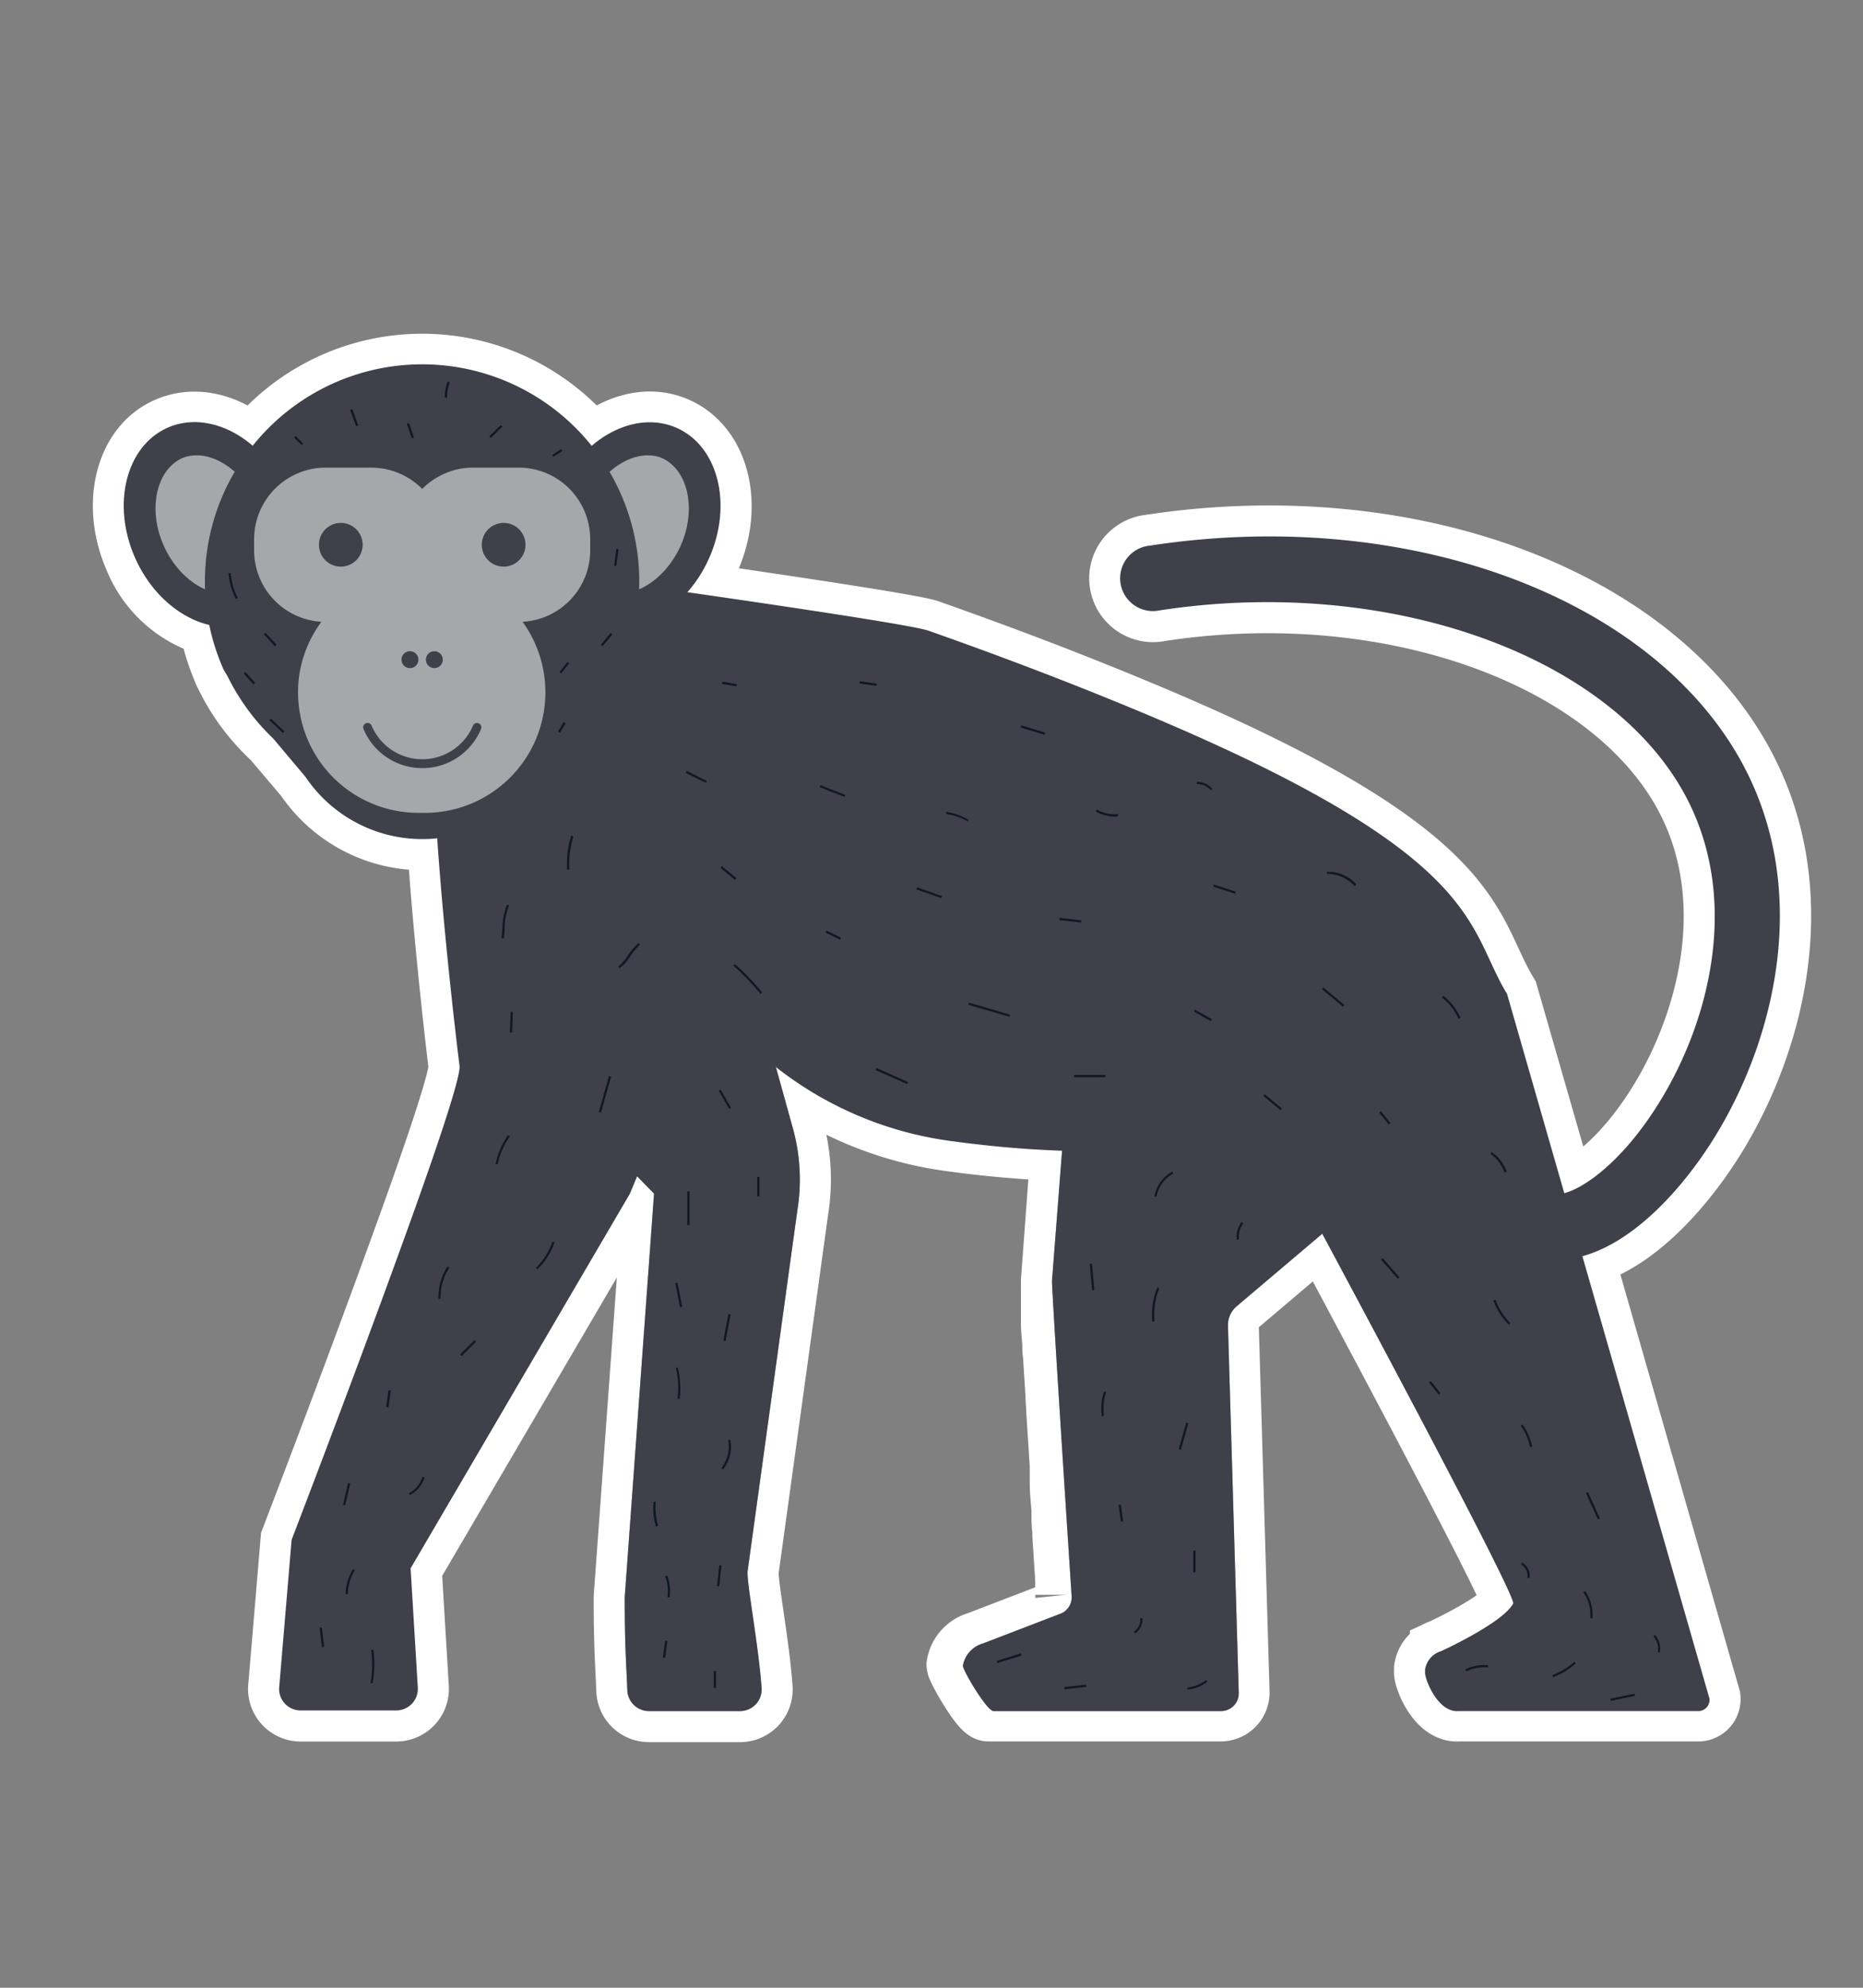 <svg xmlns="http://www.w3.org/2000/svg" viewBox="0 0 150 160"><rect x="0" y="0" width="150" height="160" fill="#808080" stroke="none"/><defs><style>.cls-1{isolation:isolate;}.cls-2{fill:#fff;stroke:#fff;stroke-miterlimit:10;stroke-width:5px;}.cls-3,.cls-4{fill:#40404a;}.cls-4{opacity:0.5;mix-blend-mode:multiply;}.cls-5{fill:#a6a7ab;}.cls-6{fill:#101820;}</style></defs><g class="cls-1"><g id="बंदर"><path class="cls-2" d="M138.28,91.18c4.75-7.89,7.68-20,1.66-30.36-7.58-13.07-27.06-20-47.35-16.9a2.64,2.64,0,1,0,.8,5.21c17.91-2.75,35.57,3.28,42,14.34,4.86,8.37,2.35,18.39-1.62,25-2.85,4.72-6,7.11-7.81,7.58L121.34,80C118,74.55,119.65,68.79,91.1,57c-4.61-1.91-10-4-16.33-6.23-1.22-.43-11.79-2-19.4-3.1a10.59,10.59,0,0,0,1.73-2.7c1.91-4.3.75-9-2.6-10.49-2.2-1-4.79-.33-6.85,1.45a17.49,17.49,0,0,0-27.32,0c-2.06-1.78-4.65-2.43-6.85-1.45C10.13,35.93,9,40.63,10.89,44.93a9.19,9.19,0,0,0,6,5.39c.09.42.19.85.31,1.26A18.29,18.29,0,0,0,18,53.9l.23.5a17.47,17.47,0,0,0,1.27,2.18h0l0,0A17.67,17.67,0,0,0,22,59.45l2.63,3.1h0a11.35,11.35,0,0,0,9.4,5,9.74,9.74,0,0,0,1.22-.08C35.84,76.43,37,85.8,37,85.8c.11,1-2.3,8-5.12,15.72-3.76,10.35-8.24,22-8.4,22.42l-1,11.86a1.73,1.73,0,0,0,1.72,1.88H31.9a1.74,1.74,0,0,0,1.74-1.84l-.58-9.6L50.72,96.08l.58-1.41,1.36,1.41-1,13.78L50.3,128.57c0,4.1.13,5.36.21,7.5a1.74,1.74,0,0,0,1.74,1.66h7.38a1.74,1.74,0,0,0,1.69-1.85c-.25-3.55-1.25-8.68-1.12-9.46l4-29a15.45,15.45,0,0,0-.35-6.56l-1.37-5a29,29,0,0,0,14,5.92,88.56,88.56,0,0,0,9,.79h0L84.7,103.1v.34s0,.1,0,.16a1,1,0,0,0,0,.17v.45c0,.08,0,.16,0,.25v.28c0,.11,0,.21,0,.33s0,.23,0,.35l0,.26c0,.18,0,.38,0,.58v.24c0,.51.07,1.08.11,1.68v0c0,.29,0,.6.06.91v.07c.06,1,.13,2.07.2,3.18v.16l.06,1v.09c.09,1.44.19,2.91.28,4.35,0,.19,0,.38,0,.57s0,.59,0,.88v0c0,.74.1,1.47.14,2.17h0l0,.35c0,.42,0,.83.07,1.22l0,.3v.18c.1,1.49.18,2.72.23,3.56l0,.4,0,.25,0,.54a1.42,1.42,0,0,1-1,1.5l-6.12,2.35a2.27,2.27,0,0,0-1.63,1.79c0,.31,1.92,3.68,2.47,3.66H98.34a1.43,1.43,0,0,0,1.38-1.43l-.87-29.58a2,2,0,0,1,.72-1.59l6.88-5.83c6,11.23,15.63,29.3,15.38,29.78-.86,1.58-5.81,3.83-5.81,3.83a1.84,1.84,0,0,0-1.28,1.47l0,.2c-.08.46,1,3.31,2.7,3.15l19.38,0a.91.91,0,0,0,.82-1l-10.21-35.6C131.66,100,135.69,95.47,138.28,91.18Z"/><path class="cls-3" d="M125.35,101.4h-.28c-6.51-.25-11.39-9.41-15.79-29.68a2.64,2.64,0,1,1,5.15-1.12c5.24,24.1,10,25.5,10.85,25.53,1.55.07,5.23-2.27,8.48-7.66,4-6.6,6.48-16.62,1.62-25-6.42-11.06-24.08-17.09-42-14.34a2.64,2.64,0,1,1-.8-5.21c20.29-3.12,39.77,3.83,47.35,16.9,6,10.36,3.09,22.47-1.66,30.36C135.28,96.15,130.34,101.4,125.35,101.4Z"/><path class="cls-3" d="M52.66,96.08,50.3,128.57c0,4.1.13,5.36.21,7.5a1.74,1.74,0,0,0,1.74,1.66h7.38a1.74,1.74,0,0,0,1.69-1.85c-.25-3.55-1.25-8.68-1.12-9.46l4-29a15.45,15.45,0,0,0-.35-6.56l-4.33-15.6L48,91.29Z"/><path class="cls-4" d="M52.66,96.08l-1,13.78L50.3,128.57c0,4.1.13,5.36.21,7.5a1.74,1.74,0,0,0,1.74,1.66h7.38a1.74,1.74,0,0,0,1.69-1.85c-.25-3.55-1.25-8.68-1.12-9.46l4-29a15.45,15.45,0,0,0-.35-6.56l-4.33-15.6L48,91.29Z"/><path class="cls-3" d="M110.59,95.81l-11,9.32a2,2,0,0,0-.72,1.59l.87,29.58a1.43,1.43,0,0,1-1.38,1.43H80c-.55,0-2.52-3.35-2.47-3.66h0a2.27,2.27,0,0,1,1.63-1.79l6.12-2.35a1.42,1.42,0,0,0,1-1.5S84.66,103.6,84.7,103.1l.81-10.46a1.4,1.4,0,0,1,.6-1l13.16-9.33a1.41,1.41,0,0,1,1.66,0l9.13,6.63a1.45,1.45,0,0,1,.58,1l.43,4.68A1.42,1.42,0,0,1,110.59,95.81Z"/><path class="cls-4" d="M110.59,95.81l-11,9.32a2,2,0,0,0-.72,1.59l.87,29.58a1.43,1.43,0,0,1-1.38,1.43H80c-.55,0-2.52-3.35-2.47-3.66h0a2.27,2.27,0,0,1,1.63-1.79l6.12-2.35a1.42,1.42,0,0,0,1-1.5s-1-15-1.39-21.92c-.11-2-.19-3.3-.18-3.41l.81-10.46a1.4,1.4,0,0,1,.6-1l13.16-9.33a1.41,1.41,0,0,1,1.66,0l9.13,6.63a1.45,1.45,0,0,1,.58,1l.43,4.68A1.42,1.42,0,0,1,110.59,95.81Z"/><path class="cls-3" d="M121.83,129.08h0c-.86,1.58-5.81,3.83-5.81,3.83a1.84,1.84,0,0,0-1.28,1.47l0,.2c-.08.46,1,3.31,2.7,3.15l19.38,0a.91.91,0,0,0,.82-1L121.34,80C118,74.55,119.65,68.79,91.1,57c-4.61-1.91-10-4-16.33-6.23-1.93-.69-27.24-4.21-27.24-4.21a18.25,18.25,0,0,0-6.42.34h0a7.74,7.74,0,0,0-5.69,5.51l-.11.39C33.62,59,37,85.8,37,85.8c.11,1-2.3,8-5.12,15.72-3.76,10.35-8.24,22-8.4,22.42l-1,11.86a1.73,1.73,0,0,0,1.72,1.88H31.9a1.74,1.74,0,0,0,1.74-1.84l-.58-9.6L50.72,96.08l6.47-15.6A29,29,0,0,0,76.52,91.84c17.87,2.44,25.21-1.32,25.21-1.32S122.2,128.38,121.83,129.08Z"/><ellipse class="cls-3" cx="16.95" cy="42.23" rx="6.64" ry="8.53" transform="translate(-15.71 10.54) rotate(-24)"/><path class="cls-5" d="M18.64,47.73c-2,.36-4.34-1.28-5.46-3.82-1.28-2.86-.63-6,1.42-7a2.61,2.61,0,0,1,.67-.21c2-.36,4.33,1.28,5.46,3.81A6.92,6.92,0,0,1,21.22,45a3.59,3.59,0,0,1-1.91,2.54,4,4,0,0,1-.67.21Z"/><ellipse class="cls-3" cx="51.03" cy="42.23" rx="8.53" ry="6.64" transform="translate(-8.31 71.68) rotate(-66)"/><path class="cls-5" d="M49.34,47.73c2,.36,4.34-1.28,5.47-3.82,1.27-2.86.62-6-1.43-7a2.54,2.54,0,0,0-.66-.21c-2-.36-4.34,1.28-5.46,3.81a6.93,6.93,0,0,0-.5,4.43,3.58,3.58,0,0,0,1.92,2.54,3.63,3.63,0,0,0,.66.21Z"/><path class="cls-3" d="M19.72,36.71A17.48,17.48,0,0,1,51.47,46.79a17.21,17.21,0,0,1-.67,4.79A16.87,16.87,0,0,1,50,53.9l-.23.5a17.65,17.65,0,0,1-1.89,3.05h0v0c-.35.44-.71.87-1.1,1.28L43.08,63h0a11.34,11.34,0,0,1-18.48-.46h0L22,59.45a17.67,17.67,0,0,1-2.41-2.84l0,0h0a17.47,17.47,0,0,1-1.27-2.18L18,53.9a18.29,18.29,0,0,1-.84-2.32,17.59,17.59,0,0,1-.66-4.79A17.35,17.35,0,0,1,19.72,36.71Z"/><path class="cls-5" d="M27.39,48.43a9.67,9.67,0,0,1,4.2-7.26,4.25,4.25,0,0,1,4.8,0,9.68,9.68,0,0,1,4.21,7.26,9.7,9.7,0,0,1-6.35,17h-.52A9.69,9.69,0,0,1,24,55.76a9.24,9.24,0,0,1,.2-2A9.68,9.68,0,0,1,27.39,48.43Z"/><path class="cls-3" d="M34,61.83a5.12,5.12,0,0,1-4.73-3.15.35.35,0,0,1,.19-.46.35.35,0,0,1,.46.19,4.43,4.43,0,0,0,8.16,0,.35.35,0,0,1,.65.27A5.12,5.12,0,0,1,34,61.83Z"/><path class="cls-5" d="M38.09,50.06h3.67a5.76,5.76,0,0,0,5.76-5.76v-.89a5.76,5.76,0,0,0-5.76-5.77H38.09a5.61,5.61,0,0,0-2.24.46,5.75,5.75,0,0,0-3.52,5.31v.89A5.76,5.76,0,0,0,38.09,50.06Z"/><path class="cls-5" d="M26.23,50.06h3.66a5.76,5.76,0,0,0,5.76-5.76v-.89a5.76,5.76,0,0,0-5.76-5.77H26.23a5.77,5.77,0,0,0-5.77,5.77v.89A5.76,5.76,0,0,0,26.23,50.06Z"/><circle class="cls-3" cx="40.55" cy="43.85" r="1.76"/><circle class="cls-3" cx="27.44" cy="43.85" r="1.76"/><circle class="cls-3" cx="34.97" cy="53.1" r="0.68"/><path class="cls-3" d="M32.33,53.1a.68.68,0,1,0,.68-.68A.67.67,0,0,0,32.33,53.1Z"/><path class="cls-6" d="M39.51,35.25l-.11-.14c.22-.19.34-.32.46-.44a4.51,4.51,0,0,1,.48-.45l.11.13a5.15,5.15,0,0,0-.46.44A5.65,5.65,0,0,1,39.51,35.25Z"/><path class="cls-6" d="M35.81,32a3.6,3.6,0,0,1,.24-1.3l.17.07A3.22,3.22,0,0,0,36,32Z"/><rect class="cls-6" x="32.78" y="34.12" width="0.18" height="1.23" transform="matrix(0.95, -0.32, 0.32, 0.95, -9.3, 12.18)"/><rect class="cls-6" x="28.43" y="32.93" width="0.18" height="1.39" transform="translate(-9.86 11.92) rotate(-20.21)"/><rect class="cls-6" x="23.95" y="35.04" width="0.18" height="0.85" transform="translate(-18.07 27.58) rotate(-45.27)"/><path class="cls-6" d="M97.5,63.62a1.53,1.53,0,0,0-1.13-.52v-.18a1.69,1.69,0,0,1,1.25.59Z"/><rect class="cls-6" x="83.08" y="57.75" width="0.18" height="2.03" transform="translate(2.95 121.5) rotate(-73.27)"/><path class="cls-6" d="M89.78,65.73a3.16,3.16,0,0,1-1.56-.41l.09-.16a3,3,0,0,0,1.7.38v.18Z"/><rect class="cls-6" x="69.8" y="54.34" width="0.18" height="1.37" transform="translate(5.57 116.46) rotate(-81.9)"/><path class="cls-6" d="M68,64.14c-.19-.06-.59-.23-1-.38s-.76-.33-1-.39l.05-.17c.2.07.59.23,1,.39l1,.39Z"/><rect class="cls-6" x="58.64" y="54.47" width="0.18" height="1.18" transform="translate(-5.24 103.94) rotate(-80.54)"/><path class="cls-6" d="M109.08,71.34a3,3,0,0,0-2.24-1v-.17h.06a3.1,3.1,0,0,1,2.31,1Z"/><polygon class="cls-6" points="99.44 71.94 97.69 71.37 97.74 71.2 99.49 71.77 99.44 71.94"/><path class="cls-6" d="M117.43,82a4.56,4.56,0,0,0-1.33-1.71l.11-.14a4.78,4.78,0,0,1,1.38,1.77Z"/><rect class="cls-6" x="107.25" y="79.16" width="0.18" height="2.21" transform="translate(-22.97 111.62) rotate(-50.32)"/><path class="cls-6" d="M121.13,94.37A3,3,0,0,0,120,92.88l.09-.15a3.2,3.2,0,0,1,1.23,1.58Z"/><rect class="cls-6" x="111.41" y="89.36" width="0.18" height="1.24" transform="translate(-31.78 89.37) rotate(-38.66)"/><rect class="cls-6" x="96.76" y="80.95" width="0.18" height="1.56" transform="translate(-22.16 125.28) rotate(-60.26)"/><rect class="cls-6" x="86.09" y="73.2" width="0.18" height="1.76" transform="translate(2.82 151.31) rotate(-83.5)"/><path class="cls-6" d="M75.78,72.29l-1-.35-1-.35.06-.17,1,.35c.38.14.77.29,1,.35Z"/><rect class="cls-6" x="86.48" y="86.53" width="2.52" height="0.18"/><rect class="cls-6" x="67" y="74.62" width="0.18" height="1.3" transform="translate(-30.33 101.27) rotate(-63.23)"/><path class="cls-6" d="M77.89,66.1a4.73,4.73,0,0,0-1.71-.57l0-.18A4.94,4.94,0,0,1,78,66Z"/><rect class="cls-6" x="58.44" y="69.63" width="0.18" height="1.52" transform="matrix(0.64, -0.77, 0.77, 0.64, -33.01, 70.29)"/><path class="cls-6" d="M56.86,63a8.52,8.52,0,0,1-.84-.39c-.33-.16-.72-.35-.81-.38l.06-.17c.1,0,.46.21.83.4s.72.35.81.38Z"/><rect class="cls-6" x="71.72" y="85.23" width="0.18" height="2.78" transform="translate(-36.52 117.04) rotate(-66.03)"/><rect class="cls-6" x="79.56" y="79.55" width="0.18" height="3.44" transform="translate(-20.73 134.88) rotate(-73.68)"/><rect class="cls-6" x="111.84" y="101.08" width="0.18" height="2.06" transform="translate(-39.54 98.81) rotate(-41.13)"/><rect class="cls-6" x="102.38" y="87.83" width="0.18" height="1.79" transform="translate(-31.31 110.54) rotate(-50.15)"/><path class="cls-6" d="M121.48,106.62a5.16,5.16,0,0,1-1.24-1.94l.17-.06a5,5,0,0,0,1.2,1.88Z"/><rect class="cls-6" x="115.42" y="111.1" width="0.18" height="1.24" transform="translate(-44.41 95.99) rotate(-38.43)"/><path class="cls-6" d="M123.19,116.48a4.41,4.41,0,0,0-.75-1.72l.15-.1a5,5,0,0,1,.78,1.79Z"/><rect class="cls-6" x="128.16" y="120.04" width="0.18" height="2.34" transform="translate(-38.51 63.51) rotate(-24.3)"/><path class="cls-6" d="M123.16,127l-.18,0a1.07,1.07,0,0,0-.51-1.07l.08-.16A1.26,1.26,0,0,1,123.16,127Z"/><path class="cls-6" d="M133.64,133l-.17,0a1.46,1.46,0,0,0-.35-1.28l.13-.12A1.64,1.64,0,0,1,133.64,133Z"/><path class="cls-6" d="M125.05,135l-.06-.17a5.67,5.67,0,0,0,1.78-1.07l.11.13A5.72,5.72,0,0,1,125.05,135Z"/><path class="cls-6" d="M118.06,134.54l-.08-.16a3.36,3.36,0,0,1,1.82-.34l0,.18A3.1,3.1,0,0,0,118.06,134.54Z"/><path class="cls-6" d="M128.22,130.25l-.18,0a3.15,3.15,0,0,0-.56-2.08l.15-.1A3.37,3.37,0,0,1,128.22,130.25Z"/><rect class="cls-6" x="129.66" y="136.54" width="1.98" height="0.18" transform="translate(-24.8 29.05) rotate(-11.6)"/><path class="cls-6" d="M99.58,99.79a2,2,0,0,1,.39-1.43l.14.11a1.84,1.84,0,0,0-.36,1.3Z"/><path class="cls-6" d="M93.12,96.3l-.17,0a2.83,2.83,0,0,1,1.44-2l.08.16A2.67,2.67,0,0,0,93.12,96.3Z"/><rect class="cls-6" x="87.84" y="101.71" width="0.18" height="2.14" transform="translate(-8.94 8.38) rotate(-5.19)"/><path class="cls-6" d="M92.78,106.38a5.88,5.88,0,0,1,.4-2.75l.16.06a5.71,5.71,0,0,0-.38,2.68Z"/><rect class="cls-6" x="94.19" y="115.5" width="2.21" height="0.18" transform="translate(-41.81 175.96) rotate(-74.26)"/><path class="cls-6" d="M88.72,114a4.16,4.16,0,0,1,.18-2l.16.06a4.2,4.2,0,0,0-.17,1.9Z"/><rect class="cls-6" x="96.08" y="124.81" width="0.18" height="1.75"/><rect class="cls-6" x="90.16" y="121.11" width="0.18" height="1.37" transform="translate(-16.32 13.99) rotate(-8.13)"/><path class="cls-6" d="M91.38,131.49l-.1-.15a1.13,1.13,0,0,0,.52-1.09l.18,0A1.35,1.35,0,0,1,91.38,131.49Z"/><path class="cls-6" d="M95.6,136l0-.17a2.86,2.86,0,0,0,1.5-.6l.11.14A3,3,0,0,1,95.6,136Z"/><rect class="cls-6" x="85.69" y="135.7" width="1.76" height="0.18" transform="translate(-14.55 10.46) rotate(-6.38)"/><rect class="cls-6" x="80.23" y="133.39" width="2.03" height="0.18" transform="translate(-35.97 30.15) rotate(-17.28)"/><path class="cls-6" d="M58.7,89.25l-.41-.73-.42-.73.16-.08c.06.13.24.43.41.73s.35.59.41.73Z"/><rect class="cls-6" x="60.97" y="94.74" width="0.18" height="1.55"/><rect class="cls-6" x="55.34" y="95.9" width="0.18" height="2.72"/><rect class="cls-6" x="57.45" y="106.77" width="2.17" height="0.18" transform="translate(-57.41 144.31) rotate(-79.19)"/><rect class="cls-6" x="54.56" y="103.25" width="0.18" height="1.98" transform="translate(-19.38 12.74) rotate(-11.31)"/><path class="cls-6" d="M58.22,118.27l-.14-.11a2.75,2.75,0,0,0,.55-2.26l.17,0A2.89,2.89,0,0,1,58.22,118.27Z"/><path class="cls-6" d="M54.73,112.59l-.18,0a6.79,6.79,0,0,0-.14-2.5l.17,0A7.11,7.11,0,0,1,54.73,112.59Z"/><path class="cls-6" d="M57.9,127.68l-.17,0c0-.12.06-.48.09-.83s.07-.72.1-.85l.17,0c0,.12-.06.48-.09.83A6.38,6.38,0,0,1,57.9,127.68Z"/><path class="cls-6" d="M52.82,122.89a4.86,4.86,0,0,1-.19-2h.17a4.93,4.93,0,0,0,.19,1.91Z"/><rect class="cls-6" x="57.47" y="134.51" width="0.18" height="1.36"/><path class="cls-6" d="M53.92,128.58l-.18,0a3.51,3.51,0,0,0-.18-1.7l.17-.06A3.89,3.89,0,0,1,53.92,128.58Z"/><rect class="cls-6" x="52.86" y="132.67" width="1.37" height="0.18" transform="translate(-85.28 167.64) rotate(-82.14)"/><path class="cls-6" d="M61.23,80a19.49,19.49,0,0,0-2.18-2.27l.12-.13a19,19,0,0,1,2.19,2.29Z"/><path class="cls-6" d="M49.88,77.94l-.08-.16a3.52,3.52,0,0,0,.75-.87,5.19,5.19,0,0,1,.86-1l.11.14a5.46,5.46,0,0,0-.83,1A3.31,3.31,0,0,1,49.88,77.94Z"/><path class="cls-6" d="M45.83,70l-.18,0c0-.08,0-.22,0-.39A7.15,7.15,0,0,1,46,67.25l.17.06a7.36,7.36,0,0,0-.34,2.3C45.84,69.78,45.84,69.92,45.83,70Z"/><path class="cls-6" d="M40.57,75.53l-.18,0c0-.39.06-.67.07-.9a5.36,5.36,0,0,1,.36-1.81l.17.06a5,5,0,0,0-.36,1.75C40.62,74.85,40.61,75.14,40.57,75.53Z"/><rect class="cls-6" x="47.34" y="87.37" width="3.01" height="0.18" transform="matrix(0.27, -0.96, 0.96, 0.27, -48.44, 111.36)"/><rect class="cls-6" x="40.35" y="82.18" width="1.66" height="0.18" transform="translate(-42.57 120.37) rotate(-87.87)"/><path class="cls-6" d="M40.07,93.71l-.17,0a6.32,6.32,0,0,1,1-2.34l.15.1A6.17,6.17,0,0,0,40.07,93.71Z"/><path class="cls-6" d="M43.27,102.17l-.12-.12a5.3,5.3,0,0,0,1.33-2.11l.17.06A5.41,5.41,0,0,1,43.27,102.17Z"/><path class="cls-6" d="M35.31,104.55a4.41,4.41,0,0,1,.72-2.61l.15.1a4.23,4.23,0,0,0-.7,2.51Z"/><rect class="cls-6" x="36.86" y="108.42" width="1.65" height="0.18" transform="translate(-65.7 58.45) rotate(-45.01)"/><path class="cls-6" d="M33,120.35l-.08-.15a2.31,2.31,0,0,0,1.1-1.33l.17.06A2.49,2.49,0,0,1,33,120.35Z"/><rect class="cls-6" x="30.59" y="112.49" width="1.37" height="0.18" transform="translate(-84.61 127.51) rotate(-81.81)"/><polygon class="cls-6" points="27.79 121.17 27.62 121.13 28.02 119.38 28.2 119.42 27.79 121.17"/><path class="cls-6" d="M30,135.49l-.17,0a8.38,8.38,0,0,0,.05-2.69l.18,0A8.46,8.46,0,0,1,30,135.49Z"/><rect class="cls-6" x="25.84" y="131.01" width="0.18" height="1.56" transform="translate(-15.1 3.89) rotate(-6.65)"/><path class="cls-6" d="M28,128.31h-.18a4.23,4.23,0,0,1,.59-2l.15.09A4,4,0,0,0,28,128.31Z"/><rect class="cls-6" x="21.67" y="50.83" width="0.18" height="1.3" transform="translate(-29.05 28.19) rotate(-42.46)"/><path class="cls-6" d="M19,48.22a5.25,5.25,0,0,1-.6-2.08h.18a5.12,5.12,0,0,0,.57,2Z"/><rect class="cls-6" x="19.99" y="54" width="0.18" height="1.17" transform="translate(-31.19 27.13) rotate(-41.63)"/><path class="cls-6" d="M44.57,36.76l-.11-.14.37-.24.35-.23.1.15a4,4,0,0,1-.36.23Z"/><rect class="cls-6" x="48.93" y="44.79" width="1.37" height="0.18" transform="translate(-1.62 87.89) rotate(-82.14)"/><rect class="cls-6" x="48.22" y="51.39" width="1.24" height="0.18" transform="translate(-21.95 56.37) rotate(-50.46)"/><path class="cls-6" d="M45.2,54.2l-.15-.1c.07-.1.19-.25.32-.41a4.52,4.52,0,0,0,.31-.4l.15.09a5.27,5.27,0,0,1-.32.42A5,5,0,0,0,45.2,54.2Z"/><rect class="cls-6" x="44.79" y="58.46" width="0.88" height="0.18" transform="translate(-28.25 67.14) rotate(-58.98)"/><path class="cls-6" d="M22.77,59c-.08-.09-.31-.3-.53-.51s-.46-.42-.55-.52l.13-.12c.09.1.32.31.54.51l.54.52Z"/></g></g></svg>